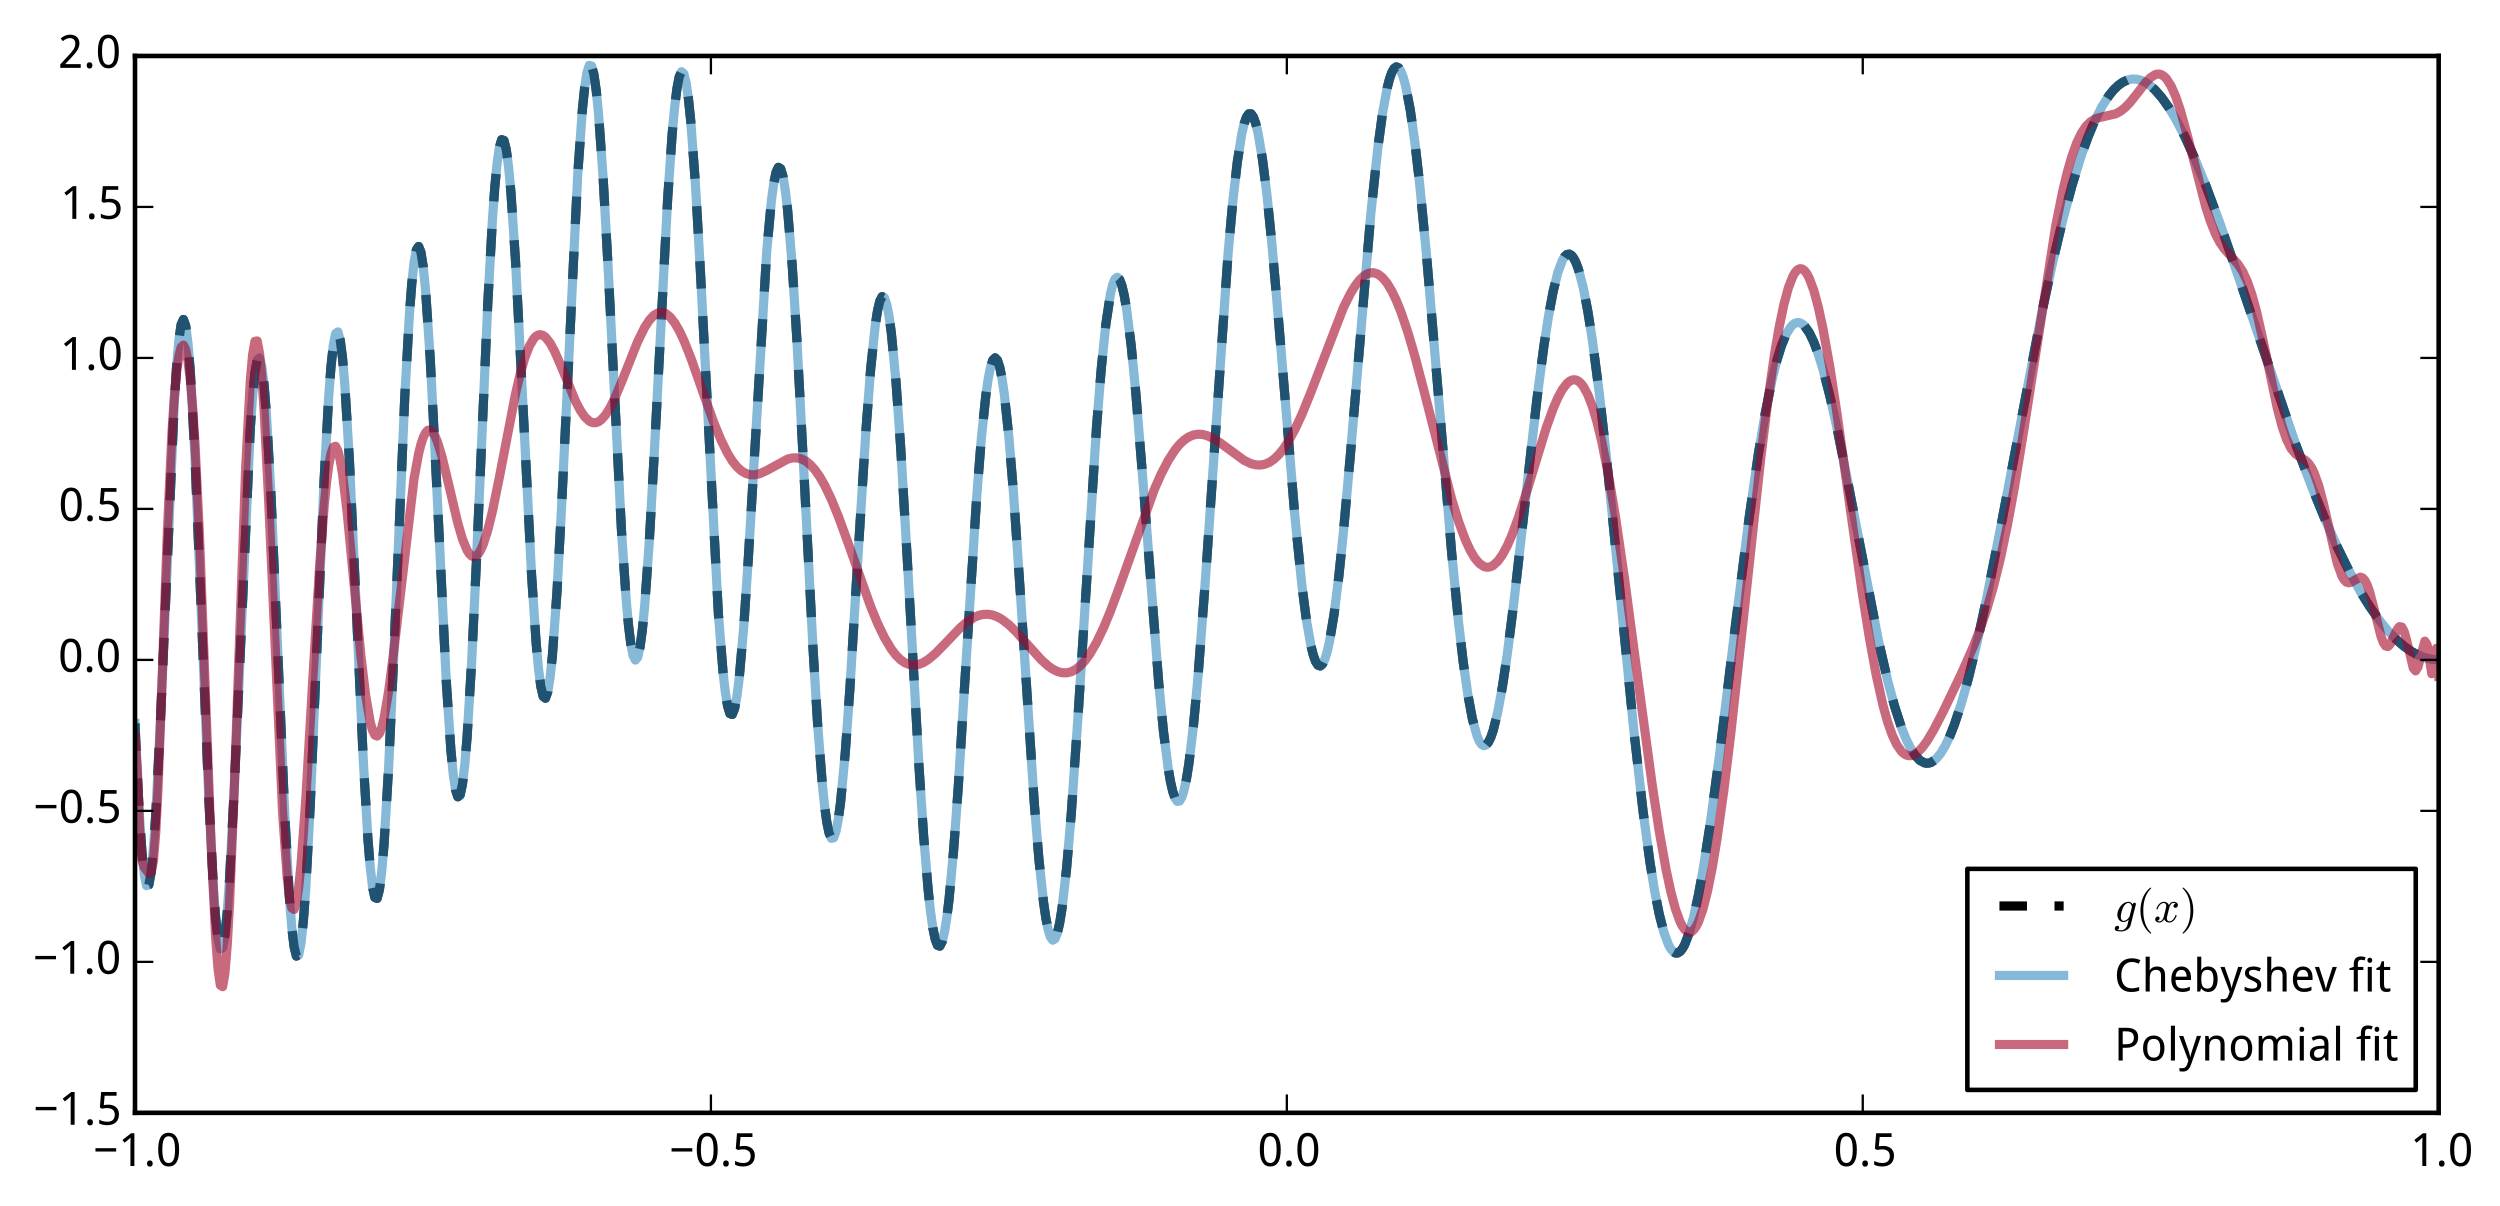 <?xml version="1.0" encoding="utf-8" standalone="no"?>
<!DOCTYPE svg PUBLIC "-//W3C//DTD SVG 1.1//EN"
  "http://www.w3.org/Graphics/SVG/1.1/DTD/svg11.dtd">
<!-- Created with matplotlib (http://matplotlib.org/) -->
<svg height="263pt" version="1.1" viewBox="0 0 545 263" width="545pt" xmlns="http://www.w3.org/2000/svg" xmlns:xlink="http://www.w3.org/1999/xlink">
 <defs>
  <style type="text/css">
*{stroke-linecap:butt;stroke-linejoin:round;}
  </style>
 </defs>
 <g id="figure_1">
  <g id="patch_1">
   <path d="
M0 263.796
L545.007 263.796
L545.007 -5.68434e-14
L0 -5.68434e-14
z
" style="fill:#ffffff;"/>
  </g>
  <g id="axes_1">
   <g id="patch_2">
    <path d="
M29.43 242.599
L531.63 242.599
L531.63 12.199
L29.43 12.199
z
" style="fill:#ffffff;"/>
   </g>
   <g id="line2d_1">
    <path clip-path="url(#p66d213601c)" d="
M29.43 157.707
L29.933 168.924
L30.436 178.373
L30.938 185.708
L31.441 190.666
L31.944 193.081
L32.446 192.888
L32.949 190.125
L33.452 184.929
L33.955 177.534
L34.96 157.488
L37.976 88.101
L38.479 80.161
L38.982 74.297
L39.484 70.746
L39.987 69.654
L40.49 71.073
L40.992 74.957
L41.495 81.167
L42.501 99.572
L44.009 136.635
L45.517 174.167
L46.522 193.403
L47.025 200.176
L47.528 204.715
L48.03 206.869
L48.533 206.574
L49.036 203.858
L49.538 198.838
L50.041 191.715
L51.046 172.326
L54.565 93.358
L55.068 86.291
L55.571 81.28
L56.073 78.499
L56.576 78.044
L57.079 79.926
L57.582 84.071
L58.084 90.326
L59.09 108.185
L60.598 143.183
L62.106 178.129
L63.111 195.957
L63.614 202.231
L64.117 206.436
L64.619 208.426
L65.122 208.135
L65.625 205.575
L66.127 200.834
L66.63 194.076
L67.636 175.491
L69.144 139.957
L70.652 104.681
L71.657 86.44
L72.16 79.841
L72.663 75.215
L73.165 72.698
L73.668 72.356
L74.171 74.18
L74.673 78.09
L75.176 83.938
L76.182 100.537
L77.69 133.035
L79.198 165.779
L80.203 182.841
L80.706 189.022
L81.209 193.339
L81.711 195.642
L82.214 195.848
L82.717 193.939
L83.219 189.968
L83.722 184.05
L84.728 167.138
L85.733 145.23
L88.246 86.405
L89.252 68.54
L89.754 61.979
L90.257 57.255
L90.76 54.486
L91.263 53.734
L91.765 54.995
L92.268 58.205
L92.771 63.238
L93.776 78.01
L94.782 97.334
L97.295 148.672
L98.3 163.587
L98.803 168.76
L99.306 172.169
L99.809 173.702
L100.311 173.299
L100.814 170.962
L101.317 166.745
L101.819 160.762
L102.825 144.187
L103.83 123.052
L106.344 65.969
L107.349 47.925
L107.852 40.986
L108.355 35.684
L108.857 32.147
L109.36 30.451
L109.863 30.623
L110.365 32.634
L110.868 36.404
L111.371 41.807
L112.376 56.778
L113.884 86.009
L115.895 125.543
L116.9 140.435
L117.403 145.843
L117.906 149.675
L118.409 151.818
L118.911 152.209
L119.414 150.832
L119.917 147.719
L120.419 142.949
L121.425 128.97
L122.43 110.336
L125.949 37.966
L126.955 23.922
L127.457 19.064
L127.96 15.815
L128.463 14.244
L128.965 14.382
L129.468 16.212
L129.971 19.676
L130.473 24.675
L131.479 38.692
L132.484 56.777
L135.5 115.98
L136.506 130.751
L137.009 136.269
L137.511 140.356
L138.014 142.917
L138.517 143.895
L139.019 143.272
L139.522 141.072
L140.025 137.354
L140.528 132.218
L141.533 118.247
L142.538 100.555
L145.555 43.222
L146.56 28.838
L147.063 23.413
L147.565 19.347
L148.068 16.734
L148.571 15.638
L149.073 16.083
L149.576 18.061
L150.079 21.526
L150.582 26.4
L151.587 39.904
L152.592 57.367
L156.614 133.939
L157.619 146.508
L158.122 150.916
L158.625 153.954
L159.128 155.572
L159.63 155.749
L160.133 154.5
L160.636 151.868
L161.138 147.927
L162.144 136.557
L163.149 121.498
L167.171 54.461
L168.176 43.632
L168.679 39.952
L169.182 37.55
L169.684 36.484
L170.187 36.784
L170.69 38.449
L171.192 41.454
L171.695 45.744
L172.7 57.831
L173.706 73.792
L175.214 102.277
L177.225 141.127
L178.23 157.675
L179.236 170.661
L179.738 175.528
L180.241 179.198
L180.744 181.618
L181.246 182.758
L181.749 182.614
L182.252 181.206
L182.755 178.579
L183.257 174.801
L184.263 164.172
L185.268 150.258
L187.279 117.41
L188.787 93.63
L189.792 80.577
L190.798 70.99
L191.3 67.743
L191.803 65.622
L192.306 64.668
L192.809 64.905
L193.311 66.332
L193.814 68.927
L194.317 72.648
L195.322 83.191
L196.328 97.242
L197.836 122.741
L200.349 167.248
L201.355 182.295
L202.36 194.231
L202.863 198.79
L203.365 202.314
L203.868 204.751
L204.371 206.071
L204.873 206.261
L205.376 205.329
L205.879 203.298
L206.382 200.214
L206.884 196.137
L207.89 185.323
L208.895 171.636
L210.906 139.553
L212.917 108.371
L213.922 95.68
L214.928 86.038
L215.43 82.553
L215.933 80.032
L216.436 78.511
L216.938 78.009
L217.441 78.528
L217.944 80.055
L218.446 82.56
L218.949 86
L219.955 95.431
L220.96 107.727
L222.468 129.776
L225.484 175.238
L226.49 187.388
L227.495 196.724
L227.998 200.158
L228.5 202.698
L229.003 204.307
L229.506 204.961
L230.009 204.651
L230.511 203.382
L231.014 201.171
L231.517 198.05
L232.522 189.264
L233.528 177.513
L235.036 155.767
L239.057 92.917
L240.063 80.498
L241.068 70.743
L242.073 64.089
L242.576 62.014
L243.079 60.799
L243.582 60.447
L244.084 60.953
L244.587 62.295
L245.09 64.447
L245.592 67.367
L246.598 75.305
L247.603 85.61
L249.111 104.147
L252.63 149.241
L253.636 159.428
L254.641 167.323
L255.144 170.275
L255.646 172.507
L256.149 173.988
L256.652 174.697
L257.155 174.621
L257.657 173.76
L258.16 172.118
L258.663 169.713
L259.165 166.57
L260.171 158.213
L261.176 147.407
L262.684 127.66
L267.711 55.41
L268.717 44.27
L269.722 35.386
L270.728 29.071
L271.23 26.944
L271.733 25.524
L272.236 24.817
L272.738 24.82
L273.241 25.525
L273.744 26.915
L274.246 28.966
L275.252 34.924
L276.257 43.085
L277.263 53.05
L278.771 70.355
L282.29 112.645
L283.798 127.491
L284.803 135.227
L285.809 140.878
L286.311 142.852
L286.814 144.234
L287.317 145.012
L287.819 145.181
L288.322 144.741
L288.825 143.699
L289.328 142.066
L289.83 139.86
L290.836 133.827
L291.841 125.84
L292.846 116.209
L294.355 99.485
L298.879 46.213
L300.387 32.085
L301.392 24.694
L302.398 19.212
L302.9 17.242
L303.403 15.808
L303.906 14.918
L304.409 14.58
L304.911 14.794
L305.414 15.557
L305.917 16.86
L306.419 18.692
L307.425 23.875
L308.43 30.932
L309.436 39.636
L310.944 55.17
L312.955 78.829
L316.473 120.612
L317.982 135.817
L318.987 144.371
L319.992 151.421
L320.998 156.818
L322.003 160.463
L322.506 161.612
L323.009 162.31
L323.511 162.559
L324.014 162.365
L324.517 161.736
L325.019 160.683
L325.522 159.22
L326.528 155.137
L327.533 149.649
L328.538 142.952
L330.046 131.14
L332.56 108.842
L335.073 86.821
L336.582 75.345
L337.587 68.86
L338.592 63.509
L339.598 59.431
L340.603 56.73
L341.106 55.918
L341.609 55.474
L342.111 55.399
L342.614 55.695
L343.117 56.361
L343.619 57.393
L344.122 58.786
L345.128 62.621
L346.133 67.783
L347.138 74.163
L348.646 85.714
L350.155 99.159
L352.668 124.11
L356.187 159.34
L358.198 176.973
L359.706 188.069
L360.711 194.234
L361.717 199.308
L362.722 203.227
L363.728 205.95
L364.23 206.855
L364.733 207.456
L365.236 207.752
L365.738 207.747
L366.241 207.444
L366.744 206.847
L367.246 205.963
L368.252 203.361
L369.257 199.706
L370.263 195.083
L371.268 189.587
L372.776 179.946
L374.787 165.11
L378.306 136.531
L381.322 112.79
L383.333 98.89
L384.841 89.967
L386.349 82.573
L387.355 78.569
L388.36 75.341
L389.365 72.908
L390.371 71.275
L390.873 70.756
L391.376 70.435
L391.879 70.308
L392.382 70.373
L392.884 70.626
L393.387 71.063
L394.392 72.47
L395.398 74.55
L396.403 77.254
L397.409 80.524
L398.917 86.357
L400.425 93.102
L402.436 103.106
L409.473 139.528
L411.484 148.27
L412.992 153.878
L414.5 158.54
L415.506 161.077
L416.511 163.133
L417.517 164.694
L418.522 165.751
L419.528 166.3
L420.03 166.384
L420.533 166.341
L421.036 166.173
L422.041 165.464
L423.046 164.269
L424.052 162.604
L425.057 160.486
L426.063 157.938
L427.571 153.365
L429.079 147.974
L431.09 139.69
L433.1 130.391
L436.117 115.128
L445.165 67.907
L447.679 56.301
L449.69 47.909
L451.7 40.43
L453.711 33.943
L455.219 29.763
L456.728 26.185
L458.236 23.216
L459.744 20.853
L460.749 19.613
L461.755 18.636
L462.76 17.917
L463.765 17.453
L464.771 17.236
L465.776 17.259
L466.782 17.516
L467.787 17.998
L468.792 18.696
L469.798 19.601
L471.306 21.327
L472.814 23.465
L474.322 25.982
L476.333 29.867
L478.344 34.282
L480.857 40.422
L483.873 48.501
L487.895 60.067
L500.463 96.861
L503.982 106.19
L506.998 113.564
L509.511 119.201
L512.025 124.329
L514.538 128.913
L516.549 132.167
L518.56 135.041
L520.571 137.523
L522.582 139.605
L524.09 140.899
L525.598 141.961
L527.106 142.789
L528.614 143.381
L530.122 143.737
L531.63 143.856
L531.63 143.856" style="fill:none;stroke:#000000;stroke-dasharray:6,6;stroke-dashoffset:0.0;stroke-width:2.0;"/>
   </g>
   <g id="line2d_2">
    <path clip-path="url(#p66d213601c)" d="
M29.43 157.707
L29.933 168.924
L30.436 178.373
L30.938 185.708
L31.441 190.666
L31.944 193.081
L32.446 192.888
L32.949 190.125
L33.452 184.929
L33.955 177.534
L34.96 157.488
L37.976 88.101
L38.479 80.161
L38.982 74.297
L39.484 70.746
L39.987 69.654
L40.49 71.073
L40.992 74.957
L41.495 81.167
L42.501 99.572
L44.009 136.635
L45.517 174.167
L46.522 193.403
L47.025 200.176
L47.528 204.715
L48.03 206.869
L48.533 206.574
L49.036 203.858
L49.538 198.838
L50.041 191.715
L51.046 172.326
L54.565 93.358
L55.068 86.291
L55.571 81.28
L56.073 78.499
L56.576 78.044
L57.079 79.926
L57.582 84.071
L58.084 90.326
L59.09 108.185
L60.598 143.183
L62.106 178.129
L63.111 195.957
L63.614 202.231
L64.117 206.436
L64.619 208.426
L65.122 208.135
L65.625 205.575
L66.127 200.834
L66.63 194.076
L67.636 175.491
L69.144 139.957
L70.652 104.681
L71.657 86.44
L72.16 79.841
L72.663 75.215
L73.165 72.698
L73.668 72.356
L74.171 74.18
L74.673 78.09
L75.176 83.938
L76.182 100.537
L77.69 133.035
L79.198 165.779
L80.203 182.841
L80.706 189.022
L81.209 193.339
L81.711 195.642
L82.214 195.848
L82.717 193.939
L83.219 189.968
L83.722 184.05
L84.728 167.138
L85.733 145.23
L88.246 86.405
L89.252 68.54
L89.754 61.979
L90.257 57.255
L90.76 54.486
L91.263 53.734
L91.765 54.995
L92.268 58.205
L92.771 63.238
L93.776 78.01
L94.782 97.334
L97.295 148.672
L98.3 163.587
L98.803 168.76
L99.306 172.169
L99.809 173.702
L100.311 173.299
L100.814 170.962
L101.317 166.745
L101.819 160.762
L102.825 144.187
L103.83 123.052
L106.344 65.969
L107.349 47.925
L107.852 40.986
L108.355 35.684
L108.857 32.147
L109.36 30.451
L109.863 30.623
L110.365 32.634
L110.868 36.404
L111.371 41.807
L112.376 56.778
L113.884 86.009
L115.895 125.543
L116.9 140.435
L117.403 145.843
L117.906 149.675
L118.409 151.818
L118.911 152.209
L119.414 150.832
L119.917 147.719
L120.419 142.949
L121.425 128.97
L122.43 110.336
L125.949 37.966
L126.955 23.922
L127.457 19.064
L127.96 15.815
L128.463 14.244
L128.965 14.382
L129.468 16.212
L129.971 19.676
L130.473 24.675
L131.479 38.692
L132.484 56.777
L135.5 115.98
L136.506 130.751
L137.009 136.269
L137.511 140.356
L138.014 142.917
L138.517 143.895
L139.019 143.272
L139.522 141.072
L140.025 137.354
L140.528 132.218
L141.533 118.247
L142.538 100.555
L145.555 43.222
L146.56 28.838
L147.063 23.413
L147.565 19.347
L148.068 16.734
L148.571 15.638
L149.073 16.083
L149.576 18.061
L150.079 21.526
L150.582 26.4
L151.587 39.904
L152.592 57.367
L156.614 133.939
L157.619 146.508
L158.122 150.916
L158.625 153.954
L159.128 155.572
L159.63 155.749
L160.133 154.5
L160.636 151.868
L161.138 147.927
L162.144 136.557
L163.149 121.498
L167.171 54.461
L168.176 43.632
L168.679 39.952
L169.182 37.55
L169.684 36.484
L170.187 36.784
L170.69 38.449
L171.192 41.454
L171.695 45.744
L172.7 57.831
L173.706 73.792
L175.214 102.277
L177.225 141.127
L178.23 157.675
L179.236 170.661
L179.738 175.528
L180.241 179.198
L180.744 181.618
L181.246 182.758
L181.749 182.614
L182.252 181.206
L182.755 178.579
L183.257 174.801
L184.263 164.172
L185.268 150.258
L187.279 117.41
L188.787 93.63
L189.792 80.577
L190.798 70.99
L191.3 67.743
L191.803 65.622
L192.306 64.668
L192.809 64.905
L193.311 66.332
L193.814 68.927
L194.317 72.648
L195.322 83.191
L196.328 97.242
L197.836 122.741
L200.349 167.248
L201.355 182.295
L202.36 194.231
L202.863 198.79
L203.365 202.314
L203.868 204.751
L204.371 206.071
L204.873 206.261
L205.376 205.329
L205.879 203.298
L206.382 200.214
L206.884 196.137
L207.89 185.323
L208.895 171.636
L210.906 139.553
L212.917 108.371
L213.922 95.68
L214.928 86.038
L215.43 82.553
L215.933 80.032
L216.436 78.511
L216.938 78.009
L217.441 78.528
L217.944 80.055
L218.446 82.56
L218.949 86
L219.955 95.431
L220.96 107.727
L222.468 129.776
L225.484 175.238
L226.49 187.388
L227.495 196.724
L227.998 200.158
L228.5 202.698
L229.003 204.307
L229.506 204.961
L230.009 204.651
L230.511 203.382
L231.014 201.171
L231.517 198.05
L232.522 189.264
L233.528 177.513
L235.036 155.767
L239.057 92.917
L240.063 80.498
L241.068 70.743
L242.073 64.089
L242.576 62.014
L243.079 60.799
L243.582 60.447
L244.084 60.953
L244.587 62.295
L245.09 64.447
L245.592 67.367
L246.598 75.305
L247.603 85.61
L249.111 104.147
L252.63 149.241
L253.636 159.428
L254.641 167.323
L255.144 170.275
L255.646 172.507
L256.149 173.988
L256.652 174.697
L257.155 174.621
L257.657 173.76
L258.16 172.118
L258.663 169.713
L259.165 166.57
L260.171 158.213
L261.176 147.407
L262.684 127.66
L267.711 55.41
L268.717 44.27
L269.722 35.386
L270.728 29.071
L271.23 26.944
L271.733 25.524
L272.236 24.817
L272.738 24.82
L273.241 25.525
L273.744 26.915
L274.246 28.966
L275.252 34.924
L276.257 43.085
L277.263 53.05
L278.771 70.355
L282.29 112.645
L283.798 127.491
L284.803 135.227
L285.809 140.878
L286.311 142.852
L286.814 144.234
L287.317 145.012
L287.819 145.181
L288.322 144.741
L288.825 143.699
L289.328 142.066
L289.83 139.86
L290.836 133.827
L291.841 125.84
L292.846 116.209
L294.355 99.485
L298.879 46.213
L300.387 32.085
L301.392 24.694
L302.398 19.212
L302.9 17.242
L303.403 15.808
L303.906 14.918
L304.409 14.58
L304.911 14.794
L305.414 15.557
L305.917 16.86
L306.419 18.692
L307.425 23.875
L308.43 30.932
L309.436 39.636
L310.944 55.17
L312.955 78.829
L316.473 120.612
L317.982 135.817
L318.987 144.371
L319.992 151.421
L320.998 156.818
L322.003 160.463
L322.506 161.612
L323.009 162.31
L323.511 162.559
L324.014 162.365
L324.517 161.736
L325.019 160.683
L325.522 159.22
L326.528 155.137
L327.533 149.649
L328.538 142.952
L330.046 131.14
L332.56 108.842
L335.073 86.821
L336.582 75.345
L337.587 68.86
L338.592 63.509
L339.598 59.431
L340.603 56.73
L341.106 55.918
L341.609 55.474
L342.111 55.399
L342.614 55.695
L343.117 56.361
L343.619 57.393
L344.122 58.786
L345.128 62.621
L346.133 67.783
L347.138 74.163
L348.646 85.714
L350.155 99.159
L352.668 124.11
L356.187 159.34
L358.198 176.973
L359.706 188.069
L360.711 194.234
L361.717 199.308
L362.722 203.227
L363.728 205.95
L364.23 206.855
L364.733 207.456
L365.236 207.752
L365.738 207.747
L366.241 207.444
L366.744 206.847
L367.246 205.963
L368.252 203.361
L369.257 199.706
L370.263 195.083
L371.268 189.587
L372.776 179.946
L374.787 165.11
L378.306 136.531
L381.322 112.79
L383.333 98.89
L384.841 89.967
L386.349 82.573
L387.355 78.569
L388.36 75.341
L389.365 72.908
L390.371 71.275
L390.873 70.756
L391.376 70.435
L391.879 70.308
L392.382 70.373
L392.884 70.626
L393.387 71.063
L394.392 72.47
L395.398 74.55
L396.403 77.254
L397.409 80.524
L398.917 86.357
L400.425 93.102
L402.436 103.106
L409.473 139.528
L411.484 148.27
L412.992 153.878
L414.5 158.54
L415.506 161.077
L416.511 163.133
L417.517 164.694
L418.522 165.751
L419.528 166.3
L420.03 166.384
L420.533 166.341
L421.036 166.173
L422.041 165.464
L423.046 164.269
L424.052 162.604
L425.057 160.486
L426.063 157.938
L427.571 153.365
L429.079 147.974
L431.09 139.69
L433.1 130.391
L436.117 115.128
L445.165 67.907
L447.679 56.301
L449.69 47.909
L451.7 40.43
L453.711 33.943
L455.219 29.763
L456.728 26.185
L458.236 23.216
L459.744 20.853
L460.749 19.613
L461.755 18.636
L462.76 17.917
L463.765 17.453
L464.771 17.236
L465.776 17.259
L466.782 17.516
L467.787 17.998
L468.792 18.696
L469.798 19.601
L471.306 21.327
L472.814 23.465
L474.322 25.982
L476.333 29.867
L478.344 34.282
L480.857 40.422
L483.873 48.501
L487.895 60.067
L500.463 96.861
L503.982 106.19
L506.998 113.564
L509.511 119.201
L512.025 124.329
L514.538 128.913
L516.549 132.167
L518.56 135.041
L520.571 137.523
L522.582 139.605
L524.09 140.899
L525.598 141.961
L527.106 142.789
L528.614 143.381
L530.122 143.737
L531.63 143.856
L531.63 143.856" style="fill:none;opacity:0.6;stroke:#348abd;stroke-linecap:square;stroke-width:2.0;"/>
   </g>
   <g id="line2d_3">
    <path clip-path="url(#p66d213601c)" d="
M29.43 160.613
L29.933 167.411
L30.436 181.253
L30.938 187.544
L31.441 189.059
L32.446 190.385
L32.949 190.24
L33.452 187.622
L33.955 181.478
L34.457 171.691
L35.463 144.686
L36.468 116.358
L37.473 94.48
L37.976 86.85
L38.479 81.325
L38.982 77.687
L39.484 75.709
L39.987 75.242
L40.49 76.241
L40.992 78.756
L41.495 82.898
L41.998 88.789
L42.501 96.505
L43.506 117.236
L45.014 157.364
L46.019 184.044
L47.025 204.635
L47.528 211.211
L48.03 214.766
L48.533 215.087
L49.036 212.136
L49.538 206.044
L50.041 197.11
L51.046 172.583
L53.56 101.912
L54.565 82.976
L55.068 77.3
L55.571 74.409
L56.073 74.337
L56.576 76.992
L57.079 82.175
L57.582 89.586
L58.587 109.534
L61.603 177.177
L62.609 191.322
L63.111 195.609
L63.614 197.918
L64.117 198.252
L64.619 196.683
L65.122 193.344
L65.625 188.422
L66.63 174.782
L68.138 149.029
L69.646 123.787
L70.652 110.486
L71.154 105.41
L71.657 101.521
L72.16 98.871
L72.663 97.471
L73.165 97.295
L73.668 98.283
L74.171 100.342
L74.673 103.354
L75.679 111.667
L77.187 127.405
L78.695 143.069
L79.701 151.525
L80.706 157.408
L81.209 159.222
L81.711 160.241
L82.214 160.46
L82.717 159.894
L83.219 158.574
L83.722 156.55
L84.728 150.659
L85.733 142.861
L90.257 104.364
L91.263 98.884
L91.765 96.865
L92.268 95.347
L92.771 94.33
L93.273 93.805
L93.776 93.752
L94.279 94.143
L94.782 94.941
L95.284 96.103
L96.29 99.321
L97.798 105.549
L99.809 114.077
L100.814 117.507
L101.819 119.955
L102.322 120.741
L102.825 121.212
L103.328 121.357
L103.83 121.172
L104.333 120.659
L104.836 119.825
L105.338 118.684
L106.344 115.557
L107.349 111.47
L108.857 104.085
L112.376 85.886
L113.382 81.603
L114.387 78.087
L115.392 75.454
L116.398 73.759
L116.9 73.266
L117.403 73.003
L117.906 72.963
L118.409 73.135
L118.911 73.504
L119.917 74.772
L120.922 76.619
L122.43 80.1
L125.446 87.414
L126.452 89.362
L127.457 90.853
L128.463 91.804
L128.965 92.061
L129.468 92.168
L129.971 92.124
L130.473 91.929
L130.976 91.588
L131.982 90.49
L132.987 88.888
L133.992 86.87
L135.5 83.29
L139.019 74.441
L140.528 71.379
L141.533 69.824
L142.538 68.738
L143.544 68.165
L144.046 68.079
L144.549 68.129
L145.052 68.313
L146.057 69.079
L147.063 70.348
L148.068 72.075
L149.073 74.198
L150.582 77.964
L153.095 85.092
L155.609 92.125
L157.117 95.807
L158.625 98.854
L159.63 100.473
L160.636 101.743
L161.641 102.662
L162.646 103.241
L163.652 103.506
L164.657 103.492
L165.663 103.245
L167.171 102.554
L171.695 100.085
L172.7 99.836
L173.706 99.808
L174.711 100.037
L175.717 100.554
L176.722 101.377
L177.728 102.515
L178.733 103.966
L179.738 105.721
L181.246 108.874
L182.755 112.556
L184.765 118.047
L189.792 132.194
L191.3 135.86
L192.809 139.005
L194.317 141.531
L195.322 142.839
L196.328 143.837
L197.333 144.523
L198.338 144.905
L199.344 144.996
L200.349 144.819
L201.355 144.4
L202.36 143.772
L203.868 142.516
L205.879 140.468
L209.398 136.789
L210.906 135.51
L212.414 134.561
L213.419 134.149
L214.425 133.93
L215.43 133.911
L216.436 134.095
L217.441 134.476
L218.446 135.043
L219.955 136.204
L221.463 137.666
L223.976 140.492
L226.992 143.83
L228.5 145.18
L229.506 145.879
L230.511 146.381
L231.517 146.656
L232.522 146.683
L233.528 146.442
L234.533 145.92
L235.538 145.109
L236.544 144.008
L237.549 142.622
L239.057 140.028
L240.565 136.871
L242.073 133.234
L244.084 127.819
L251.625 106.747
L253.133 103.329
L254.641 100.422
L256.149 98.085
L257.155 96.864
L258.16 95.915
L259.165 95.238
L260.171 94.822
L261.176 94.653
L262.182 94.713
L263.187 94.978
L264.695 95.692
L266.203 96.688
L271.23 100.374
L272.738 101.079
L273.744 101.335
L274.749 101.384
L275.755 101.203
L276.76 100.771
L277.765 100.076
L278.771 99.109
L279.776 97.87
L280.782 96.362
L282.29 93.626
L283.798 90.38
L285.809 85.427
L292.846 67.101
L294.355 64.058
L295.36 62.392
L296.365 61.065
L297.371 60.112
L298.376 59.563
L299.382 59.441
L300.387 59.761
L301.392 60.533
L302.398 61.757
L303.403 63.426
L304.409 65.523
L305.414 68.026
L306.922 72.468
L308.43 77.609
L310.441 85.255
L316.473 108.85
L317.982 113.726
L319.49 117.783
L320.495 119.951
L321.5 121.646
L322.506 122.837
L323.511 123.505
L324.014 123.64
L324.517 123.642
L325.019 123.51
L325.522 123.248
L326.528 122.335
L327.533 120.929
L328.538 119.062
L329.544 116.78
L331.052 112.7
L333.063 106.393
L337.084 93.25
L338.592 89.062
L339.598 86.737
L340.603 84.882
L341.609 83.575
L342.111 83.147
L342.614 82.881
L343.117 82.784
L343.619 82.86
L344.122 83.116
L344.625 83.556
L345.128 84.184
L346.133 86.015
L347.138 88.62
L348.144 91.996
L349.149 96.124
L350.657 103.648
L352.165 112.601
L354.176 126.311
L357.192 149.01
L360.209 171.319
L361.717 181.214
L363.225 189.692
L364.23 194.362
L365.236 198.129
L366.241 200.905
L366.744 201.899
L367.246 202.62
L367.749 203.062
L368.252 203.221
L368.755 203.093
L369.257 202.675
L369.76 201.968
L370.263 200.97
L371.268 198.115
L372.273 194.14
L373.279 189.097
L374.284 183.061
L375.792 172.351
L377.3 160.007
L379.814 137.101
L383.836 99.99
L385.344 87.742
L386.852 77.194
L387.857 71.311
L388.863 66.467
L389.868 62.736
L390.873 60.173
L391.376 59.34
L391.879 58.807
L392.382 58.576
L392.884 58.642
L393.387 59.005
L393.89 59.657
L394.392 60.594
L395.398 63.287
L396.403 67.004
L397.409 71.644
L398.917 80.076
L400.425 89.864
L403.441 111.485
L405.955 129.169
L407.463 138.689
L408.971 146.958
L410.479 153.731
L411.484 157.345
L412.49 160.219
L413.495 162.361
L414.5 163.798
L415.003 164.265
L415.506 164.573
L416.009 164.73
L416.511 164.744
L417.014 164.625
L418.019 164.022
L419.025 163.001
L420.03 161.64
L421.538 159.13
L423.549 155.254
L427.571 146.862
L430.084 141.186
L431.592 137.333
L433.1 132.909
L434.609 127.718
L436.117 121.598
L437.625 114.458
L439.133 106.3
L441.144 94.047
L448.182 49.053
L449.69 41.597
L450.695 37.436
L451.7 33.966
L452.706 31.189
L453.711 29.074
L454.717 27.559
L455.722 26.555
L456.728 25.948
L457.733 25.616
L461.252 24.8
L462.257 24.25
L463.263 23.457
L464.268 22.427
L465.776 20.551
L467.787 17.961
L468.792 16.935
L469.798 16.29
L470.3 16.155
L470.803 16.166
L471.306 16.337
L471.809 16.677
L472.311 17.196
L473.317 18.784
L474.322 21.096
L475.328 24.07
L476.836 29.497
L480.857 45.111
L481.863 48.226
L482.868 50.776
L483.873 52.755
L484.879 54.242
L486.387 55.913
L487.895 57.603
L488.9 59.163
L489.906 61.321
L490.911 64.213
L491.917 67.871
L493.425 74.559
L496.441 88.934
L497.446 92.795
L498.452 95.763
L499.457 97.784
L500.463 98.987
L501.468 99.677
L502.473 100.286
L502.976 100.71
L503.479 101.289
L503.982 102.071
L504.484 103.091
L505.49 105.917
L506.495 109.729
L509.511 122.747
L510.517 125.558
L511.019 126.416
L511.522 126.903
L512.025 127.053
L512.528 126.93
L514.538 125.813
L515.041 125.981
L515.544 126.531
L516.046 127.513
L516.549 128.923
L517.555 132.752
L519.063 138.763
L519.565 140.094
L520.068 140.834
L520.571 140.929
L521.073 140.422
L522.079 138.295
L522.582 137.234
L523.084 136.608
L523.587 136.69
L524.09 137.626
L524.592 139.365
L526.1 145.651
L526.603 146.246
L527.106 145.437
L528.614 139.774
L529.117 140.554
L530.122 146.875
L530.625 146.563
L531.128 141.34
L531.63 147.435
L531.63 147.435" style="fill:none;opacity:0.6;stroke:#a60628;stroke-linecap:square;stroke-width:2.0;"/>
   </g>
   <g id="patch_3">
    <path d="
M29.43 12.199
L531.63 12.199" style="fill:none;stroke:#000000;stroke-linecap:square;stroke-linejoin:miter;"/>
   </g>
   <g id="patch_4">
    <path d="
M531.63 242.599
L531.63 12.199" style="fill:none;stroke:#000000;stroke-linecap:square;stroke-linejoin:miter;"/>
   </g>
   <g id="patch_5">
    <path d="
M29.43 242.599
L531.63 242.599" style="fill:none;stroke:#000000;stroke-linecap:square;stroke-linejoin:miter;"/>
   </g>
   <g id="patch_6">
    <path d="
M29.43 242.599
L29.43 12.199" style="fill:none;stroke:#000000;stroke-linecap:square;stroke-linejoin:miter;"/>
   </g>
   <g id="matplotlib.axis_1">
    <g id="xtick_1">
     <g id="line2d_4">
      <defs>
       <path d="
M0 0
L0 -4" id="m93b0483c22" style="stroke:#000000;stroke-width:0.5;"/>
      </defs>
      <g>
       <use style="stroke:#000000;stroke-width:0.5;" x="29.43" xlink:href="#m93b0483c22" y="242.599"/>
      </g>
     </g>
     <g id="line2d_5">
      <defs>
       <path d="
M0 0
L0 4" id="m741efc42ff" style="stroke:#000000;stroke-width:0.5;"/>
      </defs>
      <g>
       <use style="stroke:#000000;stroke-width:0.5;" x="29.43" xlink:href="#m741efc42ff" y="12.199"/>
      </g>
     </g>
     <g id="text_1">
      <!-- −1.0 -->
      <defs>
       <path d="
M34.719 0
L26.125 0
L26.125 44.578
Q26.125 46.688 26.141 49.078
Q26.172 51.469 26.234 53.828
Q26.312 56.203 26.391 58.375
Q26.469 60.547 26.516 62.203
Q25.688 61.328 25.047 60.688
Q24.422 60.062 23.75 59.469
Q23.094 58.891 22.359 58.219
Q21.625 57.562 20.609 56.688
L13.375 50.781
L8.688 56.781
L27.391 71.391
L34.719 71.391
z
" id="WenQuanYiMicroHei-31"/>
       <path d="
M50.391 35.797
Q50.391 27.156 49.141 20.312
Q47.906 13.484 45.141 8.734
Q42.391 4 38.031 1.5
Q33.688 -0.984 27.484 -0.984
Q21.734 -0.984 17.453 1.5
Q13.188 4 10.375 8.734
Q7.562 13.484 6.172 20.312
Q4.781 27.156 4.781 35.797
Q4.781 44.438 6.031 51.266
Q7.281 58.109 9.984 62.812
Q12.703 67.531 17.016 70.016
Q21.344 72.516 27.484 72.516
Q33.297 72.516 37.594 70.047
Q41.891 67.578 44.719 62.859
Q47.562 58.156 48.969 51.312
Q50.391 44.484 50.391 35.797
M13.812 35.797
Q13.812 28.469 14.547 23
Q15.281 17.531 16.891 13.891
Q18.5 10.25 21.109 8.422
Q23.734 6.594 27.484 6.594
Q31.25 6.594 33.891 8.391
Q36.531 10.203 38.203 13.812
Q39.891 17.438 40.641 22.922
Q41.406 28.422 41.406 35.797
Q41.406 43.109 40.641 48.578
Q39.891 54.047 38.203 57.656
Q36.531 61.281 33.891 63.078
Q31.25 64.891 27.484 64.891
Q23.734 64.891 21.109 63.078
Q18.5 61.281 16.891 57.656
Q15.281 54.047 14.547 48.578
Q13.812 43.109 13.812 35.797" id="WenQuanYiMicroHei-30"/>
       <path d="
M4.984 31.594
L4.984 38.922
L50.094 38.922
L50.094 31.594
z
" id="WenQuanYiMicroHei-2212"/>
       <path d="
M7.172 5.422
Q7.172 7.281 7.656 8.562
Q8.156 9.859 8.984 10.656
Q9.812 11.469 10.938 11.828
Q12.062 12.203 13.375 12.203
Q14.656 12.203 15.797 11.828
Q16.938 11.469 17.766 10.656
Q18.609 9.859 19.094 8.562
Q19.578 7.281 19.578 5.422
Q19.578 3.609 19.094 2.312
Q18.609 1.031 17.766 0.188
Q16.938 -0.641 15.797 -1.031
Q14.656 -1.422 13.375 -1.422
Q12.062 -1.422 10.938 -1.031
Q9.812 -0.641 8.984 0.188
Q8.156 1.031 7.656 2.312
Q7.172 3.609 7.172 5.422" id="WenQuanYiMicroHei-2e"/>
      </defs>
      <g transform="translate(20.315 254.194)scale(0.1 -0.1)">
       <use xlink:href="#WenQuanYiMicroHei-2212"/>
       <use x="55.078" xlink:href="#WenQuanYiMicroHei-31"/>
       <use x="110.156" xlink:href="#WenQuanYiMicroHei-2e"/>
       <use x="136.963" xlink:href="#WenQuanYiMicroHei-30"/>
      </g>
     </g>
    </g>
    <g id="xtick_2">
     <g id="line2d_6">
      <g>
       <use style="stroke:#000000;stroke-width:0.5;" x="154.98" xlink:href="#m93b0483c22" y="242.599"/>
      </g>
     </g>
     <g id="line2d_7">
      <g>
       <use style="stroke:#000000;stroke-width:0.5;" x="154.98" xlink:href="#m741efc42ff" y="12.199"/>
      </g>
     </g>
     <g id="text_2">
      <!-- −0.5 -->
      <defs>
       <path d="
M26.609 43.797
Q31.453 43.797 35.625 42.453
Q39.797 41.109 42.891 38.469
Q46 35.844 47.75 31.938
Q49.516 28.031 49.516 22.906
Q49.516 17.328 47.844 12.891
Q46.188 8.453 42.922 5.375
Q39.656 2.297 34.844 0.656
Q30.031 -0.984 23.781 -0.984
Q21.297 -0.984 18.875 -0.734
Q16.453 -0.484 14.234 -0.016
Q12.016 0.438 10.016 1.172
Q8.016 1.906 6.391 2.875
L6.391 11.281
Q8.016 10.156 10.188 9.281
Q12.359 8.406 14.75 7.812
Q17.141 7.234 19.547 6.906
Q21.969 6.594 24.031 6.594
Q27.875 6.594 30.906 7.5
Q33.938 8.406 36.031 10.297
Q38.141 12.203 39.25 15.078
Q40.375 17.969 40.375 21.922
Q40.375 28.906 36.078 32.594
Q31.781 36.281 23.578 36.281
Q22.266 36.281 20.719 36.156
Q19.188 36.031 17.641 35.828
Q16.109 35.641 14.719 35.422
Q13.328 35.203 12.312 35.016
L7.906 37.797
L10.594 71.391
L44.281 71.391
L44.281 63.281
L18.312 63.281
L16.406 42.828
Q17.969 43.109 20.531 43.453
Q23.094 43.797 26.609 43.797" id="WenQuanYiMicroHei-35"/>
      </defs>
      <g transform="translate(145.909 254.194)scale(0.1 -0.1)">
       <use xlink:href="#WenQuanYiMicroHei-2212"/>
       <use x="55.078" xlink:href="#WenQuanYiMicroHei-30"/>
       <use x="110.156" xlink:href="#WenQuanYiMicroHei-2e"/>
       <use x="136.963" xlink:href="#WenQuanYiMicroHei-35"/>
      </g>
     </g>
    </g>
    <g id="xtick_3">
     <g id="line2d_8">
      <g>
       <use style="stroke:#000000;stroke-width:0.5;" x="280.53" xlink:href="#m93b0483c22" y="242.599"/>
      </g>
     </g>
     <g id="line2d_9">
      <g>
       <use style="stroke:#000000;stroke-width:0.5;" x="280.53" xlink:href="#m741efc42ff" y="12.199"/>
      </g>
     </g>
     <g id="text_3">
      <!-- 0.0 -->
      <g transform="translate(274.158 254.194)scale(0.1 -0.1)">
       <use xlink:href="#WenQuanYiMicroHei-30"/>
       <use x="55.078" xlink:href="#WenQuanYiMicroHei-2e"/>
       <use x="81.885" xlink:href="#WenQuanYiMicroHei-30"/>
      </g>
     </g>
    </g>
    <g id="xtick_4">
     <g id="line2d_10">
      <g>
       <use style="stroke:#000000;stroke-width:0.5;" x="406.08" xlink:href="#m93b0483c22" y="242.599"/>
      </g>
     </g>
     <g id="line2d_11">
      <g>
       <use style="stroke:#000000;stroke-width:0.5;" x="406.08" xlink:href="#m741efc42ff" y="12.199"/>
      </g>
     </g>
     <g id="text_4">
      <!-- 0.5 -->
      <g transform="translate(399.751 254.194)scale(0.1 -0.1)">
       <use xlink:href="#WenQuanYiMicroHei-30"/>
       <use x="55.078" xlink:href="#WenQuanYiMicroHei-2e"/>
       <use x="81.885" xlink:href="#WenQuanYiMicroHei-35"/>
      </g>
     </g>
    </g>
    <g id="xtick_5">
     <g id="line2d_12">
      <g>
       <use style="stroke:#000000;stroke-width:0.5;" x="531.63" xlink:href="#m93b0483c22" y="242.599"/>
      </g>
     </g>
     <g id="line2d_13">
      <g>
       <use style="stroke:#000000;stroke-width:0.5;" x="531.63" xlink:href="#m741efc42ff" y="12.199"/>
      </g>
     </g>
     <g id="text_5">
      <!-- 1.0 -->
      <g transform="translate(525.453 254.194)scale(0.1 -0.1)">
       <use xlink:href="#WenQuanYiMicroHei-31"/>
       <use x="55.078" xlink:href="#WenQuanYiMicroHei-2e"/>
       <use x="81.885" xlink:href="#WenQuanYiMicroHei-30"/>
      </g>
     </g>
    </g>
   </g>
   <g id="matplotlib.axis_2">
    <g id="ytick_1">
     <g id="line2d_14">
      <defs>
       <path d="
M0 0
L4 0" id="m728421d6d4" style="stroke:#000000;stroke-width:0.5;"/>
      </defs>
      <g>
       <use style="stroke:#000000;stroke-width:0.5;" x="29.43" xlink:href="#m728421d6d4" y="242.599"/>
      </g>
     </g>
     <g id="line2d_15">
      <defs>
       <path d="
M0 0
L-4 0" id="mcb0005524f" style="stroke:#000000;stroke-width:0.5;"/>
      </defs>
      <g>
       <use style="stroke:#000000;stroke-width:0.5;" x="531.63" xlink:href="#mcb0005524f" y="242.599"/>
      </g>
     </g>
     <g id="text_6">
      <!-- −1.5 -->
      <g transform="translate(7.287 245.195)scale(0.1 -0.1)">
       <use xlink:href="#WenQuanYiMicroHei-2212"/>
       <use x="55.078" xlink:href="#WenQuanYiMicroHei-31"/>
       <use x="110.156" xlink:href="#WenQuanYiMicroHei-2e"/>
       <use x="136.963" xlink:href="#WenQuanYiMicroHei-35"/>
      </g>
     </g>
    </g>
    <g id="ytick_2">
     <g id="line2d_16">
      <g>
       <use style="stroke:#000000;stroke-width:0.5;" x="29.43" xlink:href="#m728421d6d4" y="209.684"/>
      </g>
     </g>
     <g id="line2d_17">
      <g>
       <use style="stroke:#000000;stroke-width:0.5;" x="531.63" xlink:href="#mcb0005524f" y="209.684"/>
      </g>
     </g>
     <g id="text_7">
      <!-- −1.0 -->
      <g transform="translate(7.2 212.281)scale(0.1 -0.1)">
       <use xlink:href="#WenQuanYiMicroHei-2212"/>
       <use x="55.078" xlink:href="#WenQuanYiMicroHei-31"/>
       <use x="110.156" xlink:href="#WenQuanYiMicroHei-2e"/>
       <use x="136.963" xlink:href="#WenQuanYiMicroHei-30"/>
      </g>
     </g>
    </g>
    <g id="ytick_3">
     <g id="line2d_18">
      <g>
       <use style="stroke:#000000;stroke-width:0.5;" x="29.43" xlink:href="#m728421d6d4" y="176.77"/>
      </g>
     </g>
     <g id="line2d_19">
      <g>
       <use style="stroke:#000000;stroke-width:0.5;" x="531.63" xlink:href="#mcb0005524f" y="176.77"/>
      </g>
     </g>
     <g id="text_8">
      <!-- −0.5 -->
      <g transform="translate(7.287 179.367)scale(0.1 -0.1)">
       <use xlink:href="#WenQuanYiMicroHei-2212"/>
       <use x="55.078" xlink:href="#WenQuanYiMicroHei-30"/>
       <use x="110.156" xlink:href="#WenQuanYiMicroHei-2e"/>
       <use x="136.963" xlink:href="#WenQuanYiMicroHei-35"/>
      </g>
     </g>
    </g>
    <g id="ytick_4">
     <g id="line2d_20">
      <g>
       <use style="stroke:#000000;stroke-width:0.5;" x="29.43" xlink:href="#m728421d6d4" y="143.856"/>
      </g>
     </g>
     <g id="line2d_21">
      <g>
       <use style="stroke:#000000;stroke-width:0.5;" x="531.63" xlink:href="#mcb0005524f" y="143.856"/>
      </g>
     </g>
     <g id="text_9">
      <!-- 0.0 -->
      <g transform="translate(12.685 146.453)scale(0.1 -0.1)">
       <use xlink:href="#WenQuanYiMicroHei-30"/>
       <use x="55.078" xlink:href="#WenQuanYiMicroHei-2e"/>
       <use x="81.885" xlink:href="#WenQuanYiMicroHei-30"/>
      </g>
     </g>
    </g>
    <g id="ytick_5">
     <g id="line2d_22">
      <g>
       <use style="stroke:#000000;stroke-width:0.5;" x="29.43" xlink:href="#m728421d6d4" y="110.942"/>
      </g>
     </g>
     <g id="line2d_23">
      <g>
       <use style="stroke:#000000;stroke-width:0.5;" x="531.63" xlink:href="#mcb0005524f" y="110.942"/>
      </g>
     </g>
     <g id="text_10">
      <!-- 0.5 -->
      <g transform="translate(12.773 113.538)scale(0.1 -0.1)">
       <use xlink:href="#WenQuanYiMicroHei-30"/>
       <use x="55.078" xlink:href="#WenQuanYiMicroHei-2e"/>
       <use x="81.885" xlink:href="#WenQuanYiMicroHei-35"/>
      </g>
     </g>
    </g>
    <g id="ytick_6">
     <g id="line2d_24">
      <g>
       <use style="stroke:#000000;stroke-width:0.5;" x="29.43" xlink:href="#m728421d6d4" y="78.027"/>
      </g>
     </g>
     <g id="line2d_25">
      <g>
       <use style="stroke:#000000;stroke-width:0.5;" x="531.63" xlink:href="#mcb0005524f" y="78.027"/>
      </g>
     </g>
     <g id="text_11">
      <!-- 1.0 -->
      <g transform="translate(13.076 80.624)scale(0.1 -0.1)">
       <use xlink:href="#WenQuanYiMicroHei-31"/>
       <use x="55.078" xlink:href="#WenQuanYiMicroHei-2e"/>
       <use x="81.885" xlink:href="#WenQuanYiMicroHei-30"/>
      </g>
     </g>
    </g>
    <g id="ytick_7">
     <g id="line2d_26">
      <g>
       <use style="stroke:#000000;stroke-width:0.5;" x="29.43" xlink:href="#m728421d6d4" y="45.113"/>
      </g>
     </g>
     <g id="line2d_27">
      <g>
       <use style="stroke:#000000;stroke-width:0.5;" x="531.63" xlink:href="#mcb0005524f" y="45.113"/>
      </g>
     </g>
     <g id="text_12">
      <!-- 1.5 -->
      <g transform="translate(13.163 47.71)scale(0.1 -0.1)">
       <use xlink:href="#WenQuanYiMicroHei-31"/>
       <use x="55.078" xlink:href="#WenQuanYiMicroHei-2e"/>
       <use x="81.885" xlink:href="#WenQuanYiMicroHei-35"/>
      </g>
     </g>
    </g>
    <g id="ytick_8">
     <g id="line2d_28">
      <g>
       <use style="stroke:#000000;stroke-width:0.5;" x="29.43" xlink:href="#m728421d6d4" y="12.199"/>
      </g>
     </g>
     <g id="line2d_29">
      <g>
       <use style="stroke:#000000;stroke-width:0.5;" x="531.63" xlink:href="#mcb0005524f" y="12.199"/>
      </g>
     </g>
     <g id="text_13">
      <!-- 2.0 -->
      <defs>
       <path d="
M49.219 0
L4.688 0
L4.688 7.625
L21.781 26.219
Q25.438 30.172 28.312 33.438
Q31.203 36.719 33.219 39.844
Q35.25 42.969 36.328 46.109
Q37.406 49.266 37.406 52.984
Q37.406 55.859 36.578 58.047
Q35.75 60.25 34.203 61.781
Q32.672 63.328 30.562 64.109
Q28.469 64.891 25.875 64.891
Q21.234 64.891 17.5 63.016
Q13.766 61.141 10.406 58.203
L5.422 64.016
Q7.375 65.766 9.609 67.297
Q11.859 68.844 14.453 69.969
Q17.047 71.094 19.922 71.75
Q22.797 72.406 25.984 72.406
Q30.672 72.406 34.453 71.094
Q38.234 69.781 40.859 67.312
Q43.5 64.844 44.938 61.297
Q46.391 57.766 46.391 53.328
Q46.391 49.172 45.094 45.406
Q43.797 41.656 41.531 38.016
Q39.266 34.375 36.109 30.703
Q32.953 27.047 29.297 23.094
L15.578 8.5
L15.578 8.109
L49.219 8.109
z
" id="WenQuanYiMicroHei-32"/>
      </defs>
      <g transform="translate(12.676 14.795)scale(0.1 -0.1)">
       <use xlink:href="#WenQuanYiMicroHei-32"/>
       <use x="55.078" xlink:href="#WenQuanYiMicroHei-2e"/>
       <use x="81.885" xlink:href="#WenQuanYiMicroHei-30"/>
      </g>
     </g>
    </g>
   </g>
   <g id="legend_1">
    <g id="patch_7">
     <path d="
M428.884 237.601
L526.632 237.601
L526.632 189.412
L428.884 189.412
z
" style="fill:#ffffff;stroke:#000000;stroke-linejoin:miter;"/>
    </g>
    <g id="line2d_30">
     <path d="
M435.881 197.507
L449.875 197.507" style="fill:none;stroke:#000000;stroke-dasharray:6,6;stroke-dashoffset:0.0;stroke-width:2.0;"/>
    </g>
    <g id="line2d_31"/>
    <g id="text_14">
     <!-- $g(x)$ -->
     <defs>
      <path d="
M31 -24.812
Q25.438 -20.406 21.406 -14.719
Q17.391 -9.031 14.812 -2.578
Q12.25 3.859 10.984 10.891
Q9.719 17.922 9.719 25
Q9.719 32.172 10.984 39.203
Q12.25 46.234 14.859 52.734
Q17.484 59.234 21.531 64.891
Q25.594 70.562 31 74.812
Q31 75 31.5 75
L32.422 75
Q32.719 75 32.953 74.734
Q33.203 74.469 33.203 74.125
Q33.203 73.688 33.016 73.484
Q28.125 68.703 24.875 63.234
Q21.625 57.766 19.641 51.578
Q17.672 45.406 16.797 38.781
Q15.922 32.172 15.922 25
Q15.922 -6.781 32.906 -23.297
Q33.203 -23.578 33.203 -24.125
Q33.203 -24.359 32.938 -24.672
Q32.672 -25 32.422 -25
L31.5 -25
Q31 -25 31 -24.812" id="Cmr10-28"/>
      <path d="
M6.5 -25
Q5.609 -25 5.609 -24.125
Q5.609 -23.688 5.812 -23.484
Q22.906 -6.781 22.906 25
Q22.906 56.781 6 73.297
Q5.609 73.531 5.609 74.125
Q5.609 74.469 5.875 74.734
Q6.156 75 6.5 75
L7.422 75
Q7.719 75 7.906 74.812
Q15.094 69.141 19.875 61.031
Q24.656 52.938 26.875 43.75
Q29.109 34.578 29.109 25
Q29.109 17.922 27.906 11.062
Q26.703 4.203 24.094 -2.453
Q21.484 -9.125 17.484 -14.766
Q13.484 -20.406 7.906 -24.812
Q7.719 -25 7.422 -25
z
" id="Cmr10-29"/>
      <path d="
M7.812 2.875
Q9.578 1.516 12.797 1.516
Q15.922 1.516 18.312 4.516
Q20.703 7.516 21.578 11.078
L26.125 28.812
Q27.203 33.641 27.203 35.406
Q27.203 37.891 25.812 39.75
Q24.422 41.609 21.922 41.609
Q18.75 41.609 15.969 39.625
Q13.188 37.641 11.281 34.594
Q9.375 31.547 8.594 28.422
Q8.406 27.781 7.812 27.781
L6.594 27.781
Q5.812 27.781 5.812 28.719
L5.812 29
Q6.781 32.719 9.125 36.25
Q11.469 39.797 14.859 41.984
Q18.266 44.188 22.125 44.188
Q25.781 44.188 28.734 42.234
Q31.688 40.281 32.906 36.922
Q34.625 39.984 37.281 42.078
Q39.938 44.188 43.109 44.188
Q45.266 44.188 47.5 43.422
Q49.75 42.672 51.172 41.109
Q52.594 39.547 52.594 37.203
Q52.594 34.672 50.953 32.828
Q49.312 31 46.781 31
Q45.172 31 44.094 32.031
Q43.016 33.062 43.016 34.625
Q43.016 36.719 44.453 38.297
Q45.906 39.891 47.906 40.188
Q46.094 41.609 42.922 41.609
Q39.703 41.609 37.328 38.625
Q34.969 35.641 33.984 31.984
L29.594 14.312
Q28.516 10.297 28.516 7.719
Q28.516 5.172 29.953 3.344
Q31.391 1.516 33.797 1.516
Q38.484 1.516 42.156 5.641
Q45.844 9.766 47.016 14.703
Q47.219 15.281 47.797 15.281
L49.031 15.281
Q49.422 15.281 49.656 15.016
Q49.906 14.75 49.906 14.406
Q49.906 14.312 49.812 14.109
Q48.391 8.156 43.844 3.516
Q39.312 -1.125 33.594 -1.125
Q29.938 -1.125 26.984 0.844
Q24.031 2.828 22.797 6.203
Q21.234 3.266 18.469 1.062
Q15.719 -1.125 12.594 -1.125
Q10.453 -1.125 8.172 -0.359
Q5.906 0.391 4.484 1.953
Q3.078 3.516 3.078 5.906
Q3.078 8.25 4.703 10.172
Q6.344 12.109 8.797 12.109
Q10.453 12.109 11.578 11.109
Q12.703 10.109 12.703 8.5
Q12.703 6.391 11.297 4.828
Q9.906 3.266 7.812 2.875" id="Cmmi10-78"/>
      <path d="
M1.422 -14.312
Q1.422 -11.859 3.094 -10.031
Q4.781 -8.203 7.172 -8.203
Q8.797 -8.203 9.891 -9.203
Q10.984 -10.203 10.984 -11.812
Q10.984 -13.625 9.953 -15.062
Q8.938 -16.5 7.328 -17.094
Q10.016 -17.922 15.719 -17.922
Q20.312 -17.922 24.125 -14.375
Q27.938 -10.844 29.109 -6.203
L31.984 5.516
Q26.562 0 20.703 0
Q16.406 0 13.344 2.188
Q10.297 4.391 8.688 8.047
Q7.078 11.719 7.078 15.828
Q7.078 20.406 8.953 25.438
Q10.844 30.469 14.234 34.766
Q17.625 39.062 22.016 41.625
Q26.422 44.188 31.297 44.188
Q34.234 44.188 36.578 42.578
Q38.922 40.969 40.281 38.281
Q41.266 42.188 44.578 42.188
Q45.844 42.188 46.719 41.422
Q47.609 40.672 47.609 39.406
Q47.609 39.109 47.578 38.953
Q47.562 38.812 47.516 38.625
L36.078 -6.781
Q35.297 -9.906 33.203 -12.5
Q31.109 -15.094 28.266 -16.828
Q25.438 -18.562 22.062 -19.531
Q18.703 -20.516 15.578 -20.516
Q9.859 -20.516 5.641 -19.406
Q1.422 -18.312 1.422 -14.312
M20.906 2.594
Q27.297 2.594 33.5 11.375
L39.016 33.203
Q38.328 36.672 36.281 39.141
Q34.234 41.609 31.109 41.609
Q27.781 41.609 24.828 38.891
Q21.875 36.188 19.922 32.422
Q18.062 28.812 16.328 22.047
Q14.594 15.281 14.594 11.375
Q14.594 7.953 16.156 5.266
Q17.719 2.594 20.906 2.594" id="Cmmi10-67"/>
     </defs>
     <g transform="translate(460.871 201.006)scale(0.1 -0.1)">
      <use xlink:href="#Cmmi10-67"/>
      <use transform="translate(47.705 0.0)" xlink:href="#Cmr10-28"/>
      <use transform="translate(86.523 0.0)" xlink:href="#Cmmi10-78"/>
      <use transform="translate(143.604 0.0)" xlink:href="#Cmr10-29"/>
     </g>
    </g>
    <g id="line2d_32">
     <path d="
M435.881 212.653
L449.875 212.653" style="fill:none;opacity:0.6;stroke:#348abd;stroke-linecap:square;stroke-width:2.0;"/>
    </g>
    <g id="line2d_33"/>
    <g id="text_15">
     <!-- Chebyshev fit -->
     <defs>
      <path id="WenQuanYiMicroHei-20"/>
      <path d="
M29.688 -0.984
Q24.312 -0.984 19.875 0.828
Q15.438 2.641 12.234 6.109
Q9.031 9.578 7.266 14.703
Q5.516 19.828 5.516 26.422
Q5.516 33.062 7.125 38.281
Q8.734 43.5 11.656 47.141
Q14.594 50.781 18.672 52.688
Q22.75 54.594 27.688 54.594
Q32.516 54.594 36.375 52.859
Q40.234 51.125 42.922 47.969
Q45.609 44.828 47.047 40.406
Q48.484 35.984 48.484 30.609
L48.484 25.094
L14.703 25.094
Q14.938 15.672 18.672 11.219
Q22.406 6.781 29.781 6.781
Q32.281 6.781 34.406 7.031
Q36.531 7.281 38.5 7.734
Q40.484 8.203 42.328 8.906
Q44.188 9.625 46.094 10.5
L46.094 2.594
Q44.141 1.656 42.25 0.969
Q40.375 0.297 38.391 -0.141
Q36.422 -0.594 34.297 -0.781
Q32.172 -0.984 29.688 -0.984
M27.484 47.219
Q21.922 47.219 18.672 43.406
Q15.438 39.594 14.891 32.328
L38.922 32.328
Q38.922 35.641 38.25 38.391
Q37.594 41.156 36.203 43.109
Q34.812 45.062 32.656 46.141
Q30.516 47.219 27.484 47.219" id="WenQuanYiMicroHei-65"/>
      <path d="
M38.719 64.406
Q33.5 64.406 29.25 62.422
Q25 60.453 22 56.734
Q19 53.031 17.359 47.703
Q15.719 42.391 15.719 35.688
Q15.719 28.812 17.156 23.453
Q18.609 18.109 21.484 14.453
Q24.359 10.797 28.656 8.891
Q32.953 6.984 38.719 6.984
Q43.062 6.984 46.969 7.828
Q50.875 8.688 54.688 9.812
L54.688 1.906
Q52.781 1.172 50.875 0.609
Q48.969 0.047 46.891 -0.297
Q44.828 -0.641 42.453 -0.812
Q40.094 -0.984 37.203 -0.984
Q29.203 -0.984 23.344 1.656
Q17.484 4.297 13.641 9.125
Q9.812 13.969 7.953 20.75
Q6.109 27.547 6.109 35.797
Q6.109 43.891 8.234 50.625
Q10.359 57.375 14.484 62.203
Q18.609 67.047 24.703 69.719
Q30.812 72.406 38.719 72.406
Q44 72.406 48.781 71.328
Q53.562 70.266 57.422 68.219
L53.609 60.594
Q50.531 62.156 46.922 63.281
Q43.312 64.406 38.719 64.406" id="WenQuanYiMicroHei-43"/>
      <path d="
M31.781 46.922
L19.828 46.922
L19.828 0
L10.891 0
L10.891 46.922
L1.422 46.922
L1.422 50.594
L10.891 53.906
L10.891 58.594
Q10.891 63.812 11.984 67.25
Q13.094 70.703 15.156 72.75
Q17.234 74.812 20.266 75.656
Q23.297 76.516 27.094 76.516
Q29.984 76.516 32.391 75.953
Q34.812 75.391 36.719 74.703
L34.422 67.828
Q32.906 68.359 31.125 68.766
Q29.344 69.188 27.391 69.188
Q25.438 69.188 24.016 68.719
Q22.609 68.266 21.672 67.094
Q20.75 65.922 20.281 63.891
Q19.828 61.859 19.828 58.688
L19.828 53.609
L31.781 53.609
z
" id="WenQuanYiMicroHei-66"/>
      <path d="
M24.703 6.297
Q25.594 6.297 26.688 6.391
Q27.781 6.5 28.797 6.641
Q29.828 6.781 30.688 6.969
Q31.547 7.172 31.984 7.328
L31.984 0.594
Q31.344 0.297 30.359 0
Q29.391 -0.297 28.219 -0.516
Q27.047 -0.734 25.781 -0.859
Q24.516 -0.984 23.297 -0.984
Q20.266 -0.984 17.672 -0.188
Q15.094 0.594 13.203 2.484
Q11.328 4.391 10.25 7.641
Q9.188 10.891 9.188 15.828
L9.188 46.922
L1.609 46.922
L1.609 50.875
L9.188 54.688
L12.984 65.922
L18.109 65.922
L18.109 53.609
L31.594 53.609
L31.594 46.922
L18.109 46.922
L18.109 15.828
Q18.109 11.078 19.641 8.688
Q21.188 6.297 24.703 6.297" id="WenQuanYiMicroHei-74"/>
      <path d="
M40.578 14.703
Q40.578 10.797 39.156 7.859
Q37.75 4.938 35.078 2.953
Q32.422 0.984 28.656 0
Q24.906 -0.984 20.219 -0.984
Q14.891 -0.984 11.078 -0.125
Q7.281 0.734 4.391 2.391
L4.391 10.5
Q5.906 9.719 7.766 8.953
Q9.625 8.203 11.672 7.609
Q13.719 7.031 15.891 6.656
Q18.062 6.297 20.219 6.297
Q23.391 6.297 25.609 6.828
Q27.828 7.375 29.219 8.375
Q30.609 9.375 31.25 10.812
Q31.891 12.25 31.891 14.016
Q31.891 15.531 31.391 16.75
Q30.906 17.969 29.609 19.156
Q28.328 20.359 26.078 21.578
Q23.828 22.797 20.312 24.312
Q16.797 25.828 13.984 27.297
Q11.188 28.766 9.234 30.562
Q7.281 32.375 6.219 34.734
Q5.172 37.109 5.172 40.375
Q5.172 43.797 6.516 46.453
Q7.859 49.125 10.297 50.922
Q12.75 52.734 16.156 53.656
Q19.578 54.594 23.781 54.594
Q28.516 54.594 32.438 53.562
Q36.375 52.547 39.891 50.875
L36.812 43.703
Q33.641 45.125 30.297 46.172
Q26.953 47.219 23.484 47.219
Q18.5 47.219 16.109 45.578
Q13.719 43.953 13.719 40.922
Q13.719 39.203 14.281 37.938
Q14.844 36.672 16.203 35.547
Q17.578 34.422 19.875 33.266
Q22.172 32.125 25.594 30.719
Q29.109 29.25 31.859 27.781
Q34.625 26.312 36.578 24.484
Q38.531 22.656 39.547 20.312
Q40.578 17.969 40.578 14.703" id="WenQuanYiMicroHei-73"/>
      <path d="
M32.719 54.594
Q37.312 54.594 41.062 52.828
Q44.828 51.078 47.484 47.578
Q50.141 44.094 51.609 38.906
Q53.078 33.734 53.078 26.906
Q53.078 20.016 51.609 14.812
Q50.141 9.625 47.484 6.109
Q44.828 2.594 41.062 0.797
Q37.312 -0.984 32.719 -0.984
Q29.828 -0.984 27.484 -0.344
Q25.141 0.297 23.266 1.344
Q21.391 2.391 19.938 3.797
Q18.5 5.219 17.391 6.781
L16.797 6.781
L14.984 0
L8.5 0
L8.5 75.984
L17.391 75.984
L17.391 57.625
Q17.391 55.906 17.328 53.969
Q17.281 52.047 17.188 50.391
Q17.094 48.438 17 46.578
L17.391 46.578
Q18.5 48.297 19.922 49.75
Q21.344 51.219 23.219 52.297
Q25.094 53.375 27.438 53.984
Q29.781 54.594 32.719 54.594
M31 47.219
Q27.094 47.219 24.484 45.969
Q21.875 44.734 20.281 42.188
Q18.703 39.656 18.047 35.844
Q17.391 32.031 17.391 26.906
Q17.391 21.969 18.047 18.141
Q18.703 14.312 20.281 11.688
Q21.875 9.078 24.516 7.734
Q27.156 6.391 31.109 6.391
Q37.703 6.391 40.797 11.719
Q43.891 17.047 43.891 27
Q43.891 37.156 40.797 42.188
Q37.703 47.219 31 47.219" id="WenQuanYiMicroHei-62"/>
      <path d="
M18.312 0
L0 53.609
L9.188 53.609
L18.891 23.781
Q19.438 22.172 20.172 19.625
Q20.906 17.094 21.625 14.453
Q22.359 11.812 22.969 9.469
Q23.578 7.125 23.781 5.906
L24.125 5.906
Q24.359 7.125 24.938 9.469
Q25.531 11.812 26.266 14.453
Q27 17.094 27.734 19.625
Q28.469 22.172 29 23.781
L38.719 53.609
L47.906 53.609
L29.594 0
z
" id="WenQuanYiMicroHei-76"/>
      <path d="
M42 0
L42 34.516
Q42 40.875 39.422 44.047
Q36.859 47.219 31.391 47.219
Q27.438 47.219 24.75 45.938
Q22.078 44.672 20.438 42.188
Q18.797 39.703 18.094 36.078
Q17.391 32.469 17.391 27.781
L17.391 0
L8.5 0
L8.5 75.984
L17.391 75.984
L17.391 53.422
L17 46.391
L17.484 46.391
Q18.703 48.484 20.391 50.016
Q22.078 51.562 24.078 52.578
Q26.078 53.609 28.312 54.094
Q30.562 54.594 32.906 54.594
Q41.844 54.594 46.359 49.922
Q50.875 45.266 50.875 35.016
L50.875 0
z
" id="WenQuanYiMicroHei-68"/>
      <path d="
M17.391 0
L8.5 0
L8.5 53.609
L17.391 53.609
z

M7.812 68.109
Q7.812 71.047 9.297 72.359
Q10.797 73.688 12.984 73.688
Q14.062 73.688 15.016 73.359
Q15.969 73.047 16.672 72.359
Q17.391 71.688 17.797 70.625
Q18.219 69.578 18.219 68.109
Q18.219 65.281 16.672 63.891
Q15.141 62.5 12.984 62.5
Q10.797 62.5 9.297 63.859
Q7.812 65.234 7.812 68.109" id="WenQuanYiMicroHei-69"/>
      <path d="
M0.484 53.609
L9.719 53.609
L20.219 23.688
Q20.906 21.734 21.609 19.578
Q22.312 17.438 22.922 15.281
Q23.531 13.141 23.969 11.125
Q24.422 9.125 24.609 7.422
L24.906 7.422
Q25.141 8.641 25.672 10.734
Q26.219 12.844 26.875 15.203
Q27.547 17.578 28.25 19.875
Q28.953 22.172 29.5 23.781
L39.203 53.609
L48.391 53.609
L27.203 -6.984
Q25.828 -10.938 24.234 -14.078
Q22.656 -17.234 20.547 -19.422
Q18.453 -21.625 15.625 -22.828
Q12.797 -24.031 8.891 -24.031
Q6.344 -24.031 4.484 -23.75
Q2.641 -23.484 1.312 -23.188
L1.312 -16.109
Q2.344 -16.359 3.906 -16.531
Q5.469 -16.703 7.172 -16.703
Q9.516 -16.703 11.219 -16.141
Q12.938 -15.578 14.203 -14.5
Q15.484 -13.422 16.375 -11.859
Q17.281 -10.297 18.016 -8.297
L20.797 -0.484
z
" id="WenQuanYiMicroHei-79"/>
     </defs>
     <g transform="translate(460.871 216.152)scale(0.1 -0.1)">
      <use xlink:href="#WenQuanYiMicroHei-43"/>
      <use x="60.303" xlink:href="#WenQuanYiMicroHei-68"/>
      <use x="119.189" xlink:href="#WenQuanYiMicroHei-65"/>
      <use x="172.705" xlink:href="#WenQuanYiMicroHei-62"/>
      <use x="231.299" xlink:href="#WenQuanYiMicroHei-79"/>
      <use x="280.176" xlink:href="#WenQuanYiMicroHei-73"/>
      <use x="325.293" xlink:href="#WenQuanYiMicroHei-68"/>
      <use x="384.18" xlink:href="#WenQuanYiMicroHei-65"/>
      <use x="437.695" xlink:href="#WenQuanYiMicroHei-76"/>
      <use x="485.596" xlink:href="#WenQuanYiMicroHei-20"/>
      <use x="511.572" xlink:href="#WenQuanYiMicroHei-66"/>
      <use x="544.482" xlink:href="#WenQuanYiMicroHei-69"/>
      <use x="570.361" xlink:href="#WenQuanYiMicroHei-74"/>
     </g>
    </g>
    <g id="line2d_34">
     <path d="
M435.881 227.702
L449.875 227.702" style="fill:none;opacity:0.6;stroke:#a60628;stroke-linecap:square;stroke-width:2.0;"/>
    </g>
    <g id="line2d_35"/>
    <g id="text_16">
     <!-- Polynomial fit -->
     <defs>
      <path d="
M72.703 0
L72.703 34.516
Q72.703 40.875 70.266 44.047
Q67.828 47.219 62.703 47.219
Q59.125 47.219 56.641 46.062
Q54.156 44.922 52.562 42.703
Q50.984 40.484 50.25 37.188
Q49.516 33.891 49.516 29.594
L49.516 0
L40.578 0
L40.578 34.516
Q40.578 40.875 38.156 44.047
Q35.75 47.219 30.609 47.219
Q26.859 47.219 24.312 45.938
Q21.781 44.672 20.234 42.188
Q18.703 39.703 18.047 36.078
Q17.391 32.469 17.391 27.781
L17.391 0
L8.5 0
L8.5 53.609
L15.719 53.609
L17 46.391
L17.484 46.391
Q18.656 48.484 20.266 50.016
Q21.875 51.562 23.797 52.578
Q25.734 53.609 27.906 54.094
Q30.078 54.594 32.328 54.594
Q38.188 54.594 42.062 52.438
Q45.953 50.297 47.797 45.703
L48.188 45.703
Q49.469 48 51.25 49.656
Q53.031 51.312 55.156 52.406
Q57.281 53.516 59.625 54.047
Q61.969 54.594 64.406 54.594
Q72.953 54.594 77.266 49.922
Q81.594 45.266 81.594 35.016
L81.594 0
z
" id="WenQuanYiMicroHei-6d"/>
      <path d="
M42 0
L42 34.516
Q42 40.875 39.422 44.047
Q36.859 47.219 31.391 47.219
Q27.438 47.219 24.75 45.938
Q22.078 44.672 20.438 42.188
Q18.797 39.703 18.094 36.078
Q17.391 32.469 17.391 27.781
L17.391 0
L8.5 0
L8.5 53.609
L15.719 53.609
L17 46.391
L17.484 46.391
Q18.703 48.484 20.391 50.016
Q22.078 51.562 24.078 52.578
Q26.078 53.609 28.312 54.094
Q30.562 54.594 32.906 54.594
Q41.844 54.594 46.359 49.922
Q50.875 45.266 50.875 35.016
L50.875 0
z
" id="WenQuanYiMicroHei-6e"/>
      <path d="
M52.203 26.906
Q52.203 20.219 50.562 15.016
Q48.922 9.812 45.875 6.266
Q42.828 2.734 38.469 0.875
Q34.125 -0.984 28.719 -0.984
Q23.688 -0.984 19.438 0.875
Q15.188 2.734 12.078 6.266
Q8.984 9.812 7.25 15.016
Q5.516 20.219 5.516 26.906
Q5.516 33.547 7.156 38.688
Q8.797 43.844 11.812 47.375
Q14.844 50.922 19.203 52.75
Q23.578 54.594 29 54.594
Q34.031 54.594 38.281 52.75
Q42.531 50.922 45.625 47.375
Q48.734 43.844 50.469 38.688
Q52.203 33.547 52.203 26.906
M14.703 26.906
Q14.703 16.703 18.047 11.547
Q21.391 6.391 28.906 6.391
Q36.422 6.391 39.719 11.547
Q43.016 16.703 43.016 26.906
Q43.016 37.109 39.672 42.156
Q36.328 47.219 28.812 47.219
Q21.297 47.219 18 42.156
Q14.703 37.109 14.703 26.906" id="WenQuanYiMicroHei-6f"/>
      <path d="
M17.391 0
L8.5 0
L8.5 75.984
L17.391 75.984
z
" id="WenQuanYiMicroHei-6c"/>
      <path d="
M38.719 0
L36.922 7.422
L36.531 7.422
Q34.906 5.219 33.297 3.625
Q31.688 2.047 29.781 1.016
Q27.875 0 25.531 -0.484
Q23.188 -0.984 20.125 -0.984
Q16.75 -0.984 13.906 -0.031
Q11.078 0.922 9 2.906
Q6.938 4.891 5.766 7.891
Q4.594 10.891 4.594 14.984
Q4.594 23 10.234 27.297
Q15.875 31.594 27.391 31.984
L36.375 32.328
L36.375 35.688
Q36.375 38.969 35.672 41.156
Q34.969 43.359 33.625 44.703
Q32.281 46.047 30.297 46.625
Q28.328 47.219 25.781 47.219
Q21.734 47.219 18.234 46.047
Q14.75 44.875 11.531 43.219
L8.406 49.906
Q12.016 51.859 16.453 53.219
Q20.906 54.594 25.781 54.594
Q30.766 54.594 34.391 53.594
Q38.031 52.594 40.406 50.422
Q42.781 48.25 43.953 44.875
Q45.125 41.5 45.125 36.719
L45.125 0
z

M22.406 6.203
Q25.391 6.203 27.922 7.125
Q30.469 8.062 32.328 9.938
Q34.188 11.812 35.234 14.672
Q36.281 17.531 36.281 21.391
L36.281 26.219
L29.297 25.875
Q24.906 25.688 21.922 24.906
Q18.953 24.125 17.156 22.734
Q15.375 21.344 14.594 19.359
Q13.812 17.391 13.812 14.891
Q13.812 10.406 16.188 8.297
Q18.562 6.203 22.406 6.203" id="WenQuanYiMicroHei-61"/>
      <path d="
M52.484 50.484
Q52.484 46.047 51.141 41.938
Q49.812 37.844 46.734 34.688
Q43.656 31.547 38.594 29.656
Q33.547 27.781 26.125 27.781
L18.797 27.781
L18.797 0
L9.719 0
L9.719 71.391
L27.391 71.391
Q33.938 71.391 38.672 70
Q43.406 68.609 46.484 65.938
Q49.562 63.281 51.016 59.375
Q52.484 55.469 52.484 50.484
M18.797 35.5
L25.094 35.5
Q29.641 35.5 33.031 36.281
Q36.422 37.062 38.641 38.797
Q40.875 40.531 41.984 43.281
Q43.109 46.047 43.109 50
Q43.109 56.938 39.109 60.281
Q35.109 63.625 26.609 63.625
L18.797 63.625
z
" id="WenQuanYiMicroHei-50"/>
     </defs>
     <g transform="translate(460.871 231.2)scale(0.1 -0.1)">
      <use xlink:href="#WenQuanYiMicroHei-50"/>
      <use x="57.617" xlink:href="#WenQuanYiMicroHei-6f"/>
      <use x="115.332" xlink:href="#WenQuanYiMicroHei-6c"/>
      <use x="141.211" xlink:href="#WenQuanYiMicroHei-79"/>
      <use x="190.088" xlink:href="#WenQuanYiMicroHei-6e"/>
      <use x="248.975" xlink:href="#WenQuanYiMicroHei-6f"/>
      <use x="306.689" xlink:href="#WenQuanYiMicroHei-6d"/>
      <use x="396.289" xlink:href="#WenQuanYiMicroHei-69"/>
      <use x="422.168" xlink:href="#WenQuanYiMicroHei-61"/>
      <use x="475.244" xlink:href="#WenQuanYiMicroHei-6c"/>
      <use x="501.123" xlink:href="#WenQuanYiMicroHei-20"/>
      <use x="527.1" xlink:href="#WenQuanYiMicroHei-66"/>
      <use x="560.01" xlink:href="#WenQuanYiMicroHei-69"/>
      <use x="585.889" xlink:href="#WenQuanYiMicroHei-74"/>
     </g>
    </g>
   </g>
  </g>
 </g>
 <defs>
  <clipPath id="p66d213601c">
   <rect height="230.4" width="502.2" x="29.43" y="12.199"/>
  </clipPath>
 </defs>
</svg>
